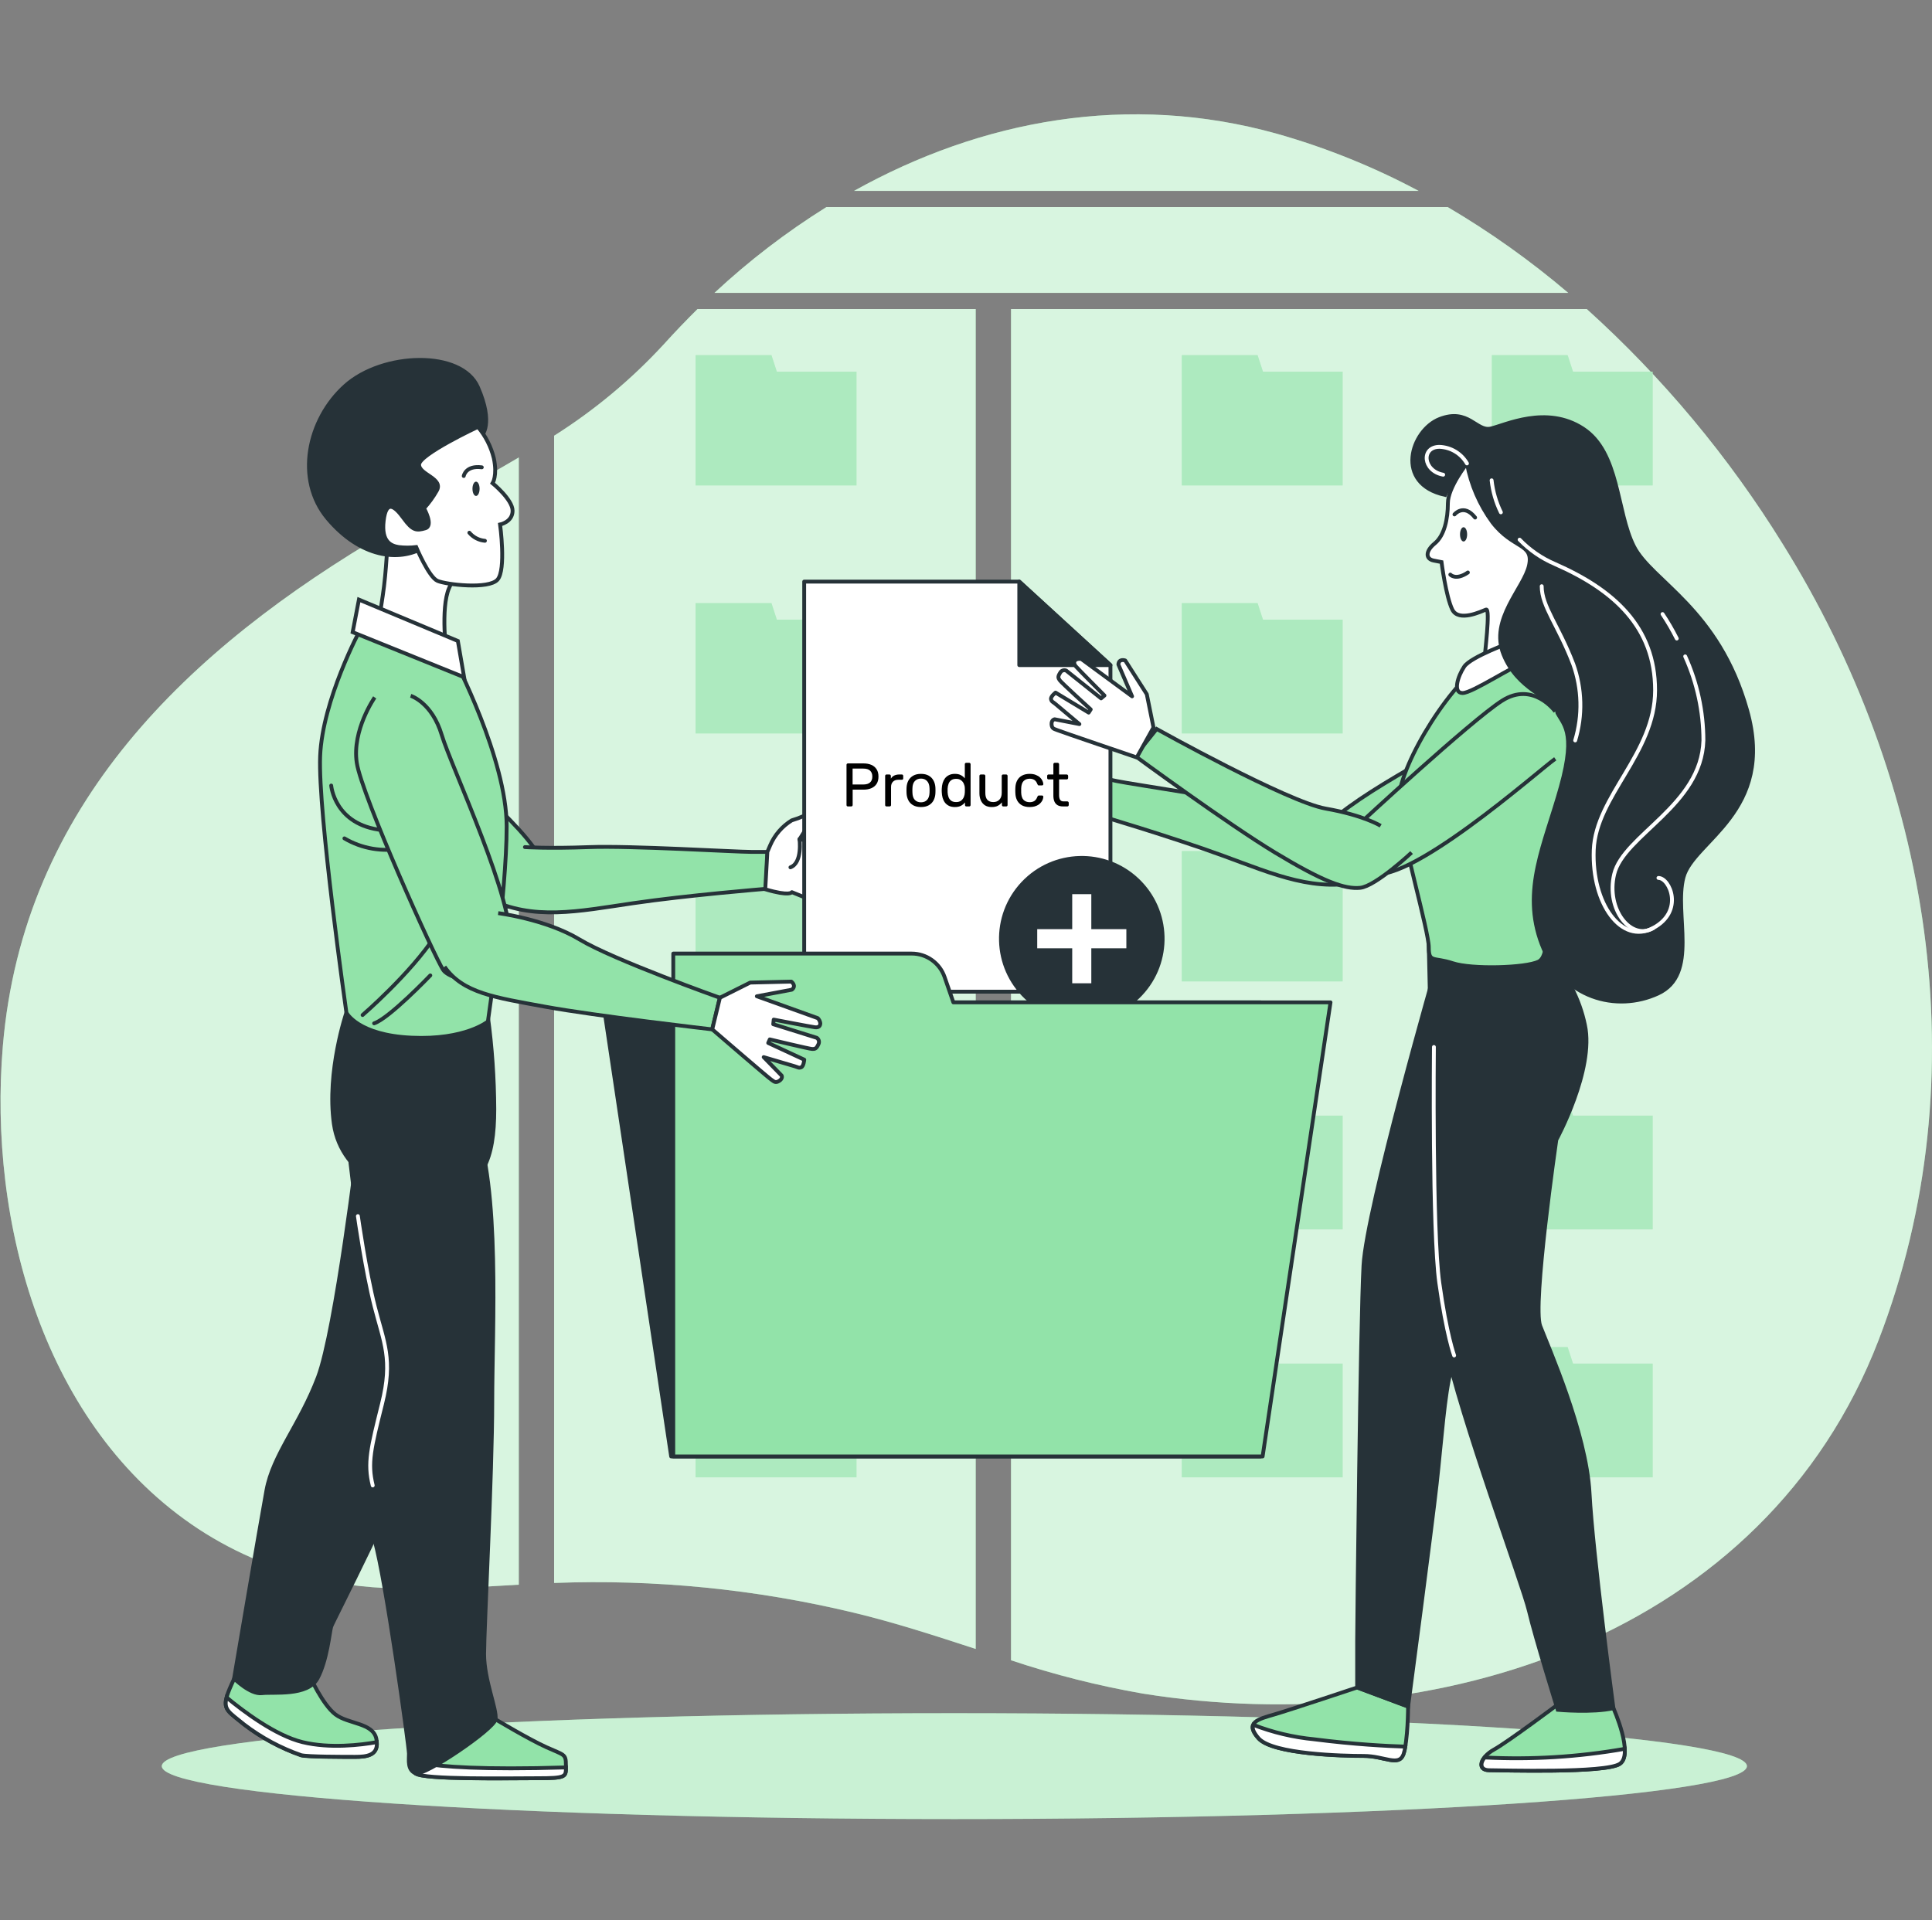 <svg width="503" height="500" viewBox="0 0 503 500" fill="none" xmlns="http://www.w3.org/2000/svg">
<rect x="0" y="0" width="503" height="500" fill="#808080" stroke="none"/>
<path d="M135.068 119.125C123.837 125.779 112.284 131.759 100.969 138.441C48.873 168.932 6.001 209.811 0.737 272.435C-3.11 318.284 11.335 371.629 51.667 398.161C61.624 404.683 72.736 409.243 84.404 411.595C100.857 414.95 118.278 413.631 135.068 412.662V119.125Z" fill="#92E3A9"/>
<path d="M376.903 53.917H215.169C204.755 60.413 194.991 67.897 186.012 76.266H408.292C398.494 67.923 387.992 60.446 376.903 53.917V53.917Z" fill="#92E3A9"/>
<path d="M369.336 49.706C357.62 43.446 345.266 38.462 332.486 34.839C293.811 24.016 255.501 31.218 222.343 49.706H369.336Z" fill="#92E3A9"/>
<path d="M464.15 141.684C450.117 118.973 432.937 98.366 413.121 80.478H263.222V432.344C274.415 436.09 285.875 438.99 297.503 441.019C373.927 453.261 459.433 426.041 489.082 349.013C515.656 279.988 502.446 203.143 464.15 141.684Z" fill="#92E3A9"/>
<path d="M254.027 80.478H181.604C178.618 83.426 175.708 86.467 172.872 89.602C164.427 98.781 154.807 106.805 144.262 113.467V412.213C170.464 411.215 196.678 413.813 222.174 419.934C232.97 422.517 243.498 425.97 254.027 429.396V80.478Z" fill="#92E3A9"/>
<g opacity="0.8">
<path opacity="0.8" d="M135.068 119.125C123.837 125.779 112.284 131.759 100.969 138.441C48.873 168.932 6.001 209.811 0.737 272.435C-3.11 318.284 11.335 371.629 51.667 398.161C61.624 404.683 72.736 409.243 84.404 411.595C100.857 414.95 118.278 413.631 135.068 412.662V119.125Z" fill="white"/>
<path opacity="0.8" d="M376.903 53.917H215.169C204.755 60.413 194.991 67.897 186.012 76.266H408.292C398.494 67.923 387.992 60.446 376.903 53.917V53.917Z" fill="white"/>
<path opacity="0.8" d="M369.336 49.706C357.62 43.446 345.266 38.462 332.486 34.839C293.811 24.016 255.501 31.218 222.343 49.706H369.336Z" fill="white"/>
<path opacity="0.8" d="M464.15 141.684C450.117 118.973 432.937 98.366 413.121 80.478H263.222V432.344C274.415 436.09 285.875 438.99 297.503 441.019C373.927 453.261 459.433 426.041 489.082 349.013C515.656 279.988 502.446 203.143 464.15 141.684Z" fill="white"/>
<path opacity="0.8" d="M254.027 80.478H181.604C178.618 83.426 175.708 86.467 172.872 89.602C164.427 98.781 154.807 106.805 144.262 113.467V412.213C170.464 411.215 196.678 413.813 222.174 419.934C232.97 422.517 243.498 425.97 254.027 429.396V80.478Z" fill="white"/>
</g>
<path d="M248.468 473.7C362.43 473.7 454.815 467.528 454.815 459.915C454.815 452.301 362.43 446.129 248.468 446.129C134.506 446.129 42.121 452.301 42.121 459.915C42.121 467.528 134.506 473.7 248.468 473.7Z" fill="#92E3A9"/>
<path opacity="0.5" d="M248.468 473.7C362.43 473.7 454.815 467.528 454.815 459.915C454.815 452.301 362.43 446.129 248.468 446.129C134.506 446.129 42.121 452.301 42.121 459.915C42.121 467.528 134.506 473.7 248.468 473.7Z" fill="white"/>
<path d="M200.851 92.48H181.099V96.79V122.101V126.41H222.989V96.79H202.254L200.851 92.48Z" fill="#92E3A9"/>
<path d="M200.851 157.056H181.099V161.365V186.676V190.986H222.989V161.365H202.254L200.851 157.056Z" fill="#92E3A9"/>
<path d="M200.851 221.631H181.099V225.941V251.252V255.561H222.989V225.941H202.254L200.851 221.631Z" fill="#92E3A9"/>
<path d="M200.851 286.207H181.099V290.516V315.827V320.137H222.989V290.516H202.254L200.851 286.207Z" fill="#92E3A9"/>
<path d="M200.851 350.782H181.099V355.092V380.403V384.712H222.989V355.092H202.254L200.851 350.782Z" fill="#92E3A9"/>
<path d="M327.418 92.48H307.681V96.79V122.101V126.41H349.556V96.79H328.822L327.418 92.48Z" fill="#92E3A9"/>
<path d="M409.542 96.79L408.138 92.48H388.4V96.79V122.101V126.41H430.276V96.79H409.542Z" fill="#92E3A9"/>
<path d="M327.418 157.056H307.681V161.365V186.676V190.986H349.556V161.365H328.822L327.418 157.056Z" fill="#92E3A9"/>
<path d="M408.138 221.631H388.4V225.941V251.252V255.561H430.276V225.941H409.542L408.138 221.631Z" fill="#92E3A9"/>
<path d="M408.138 157.056H388.4V161.365V186.676V190.986H430.276V161.365H409.542L408.138 157.056Z" fill="#92E3A9"/>
<path d="M327.418 221.631H307.681V225.941V251.252V255.561H349.556V225.941H328.822L327.418 221.631Z" fill="#92E3A9"/>
<path d="M327.418 286.207H307.681V290.516V315.827V320.137H349.556V290.516H328.822L327.418 286.207Z" fill="#92E3A9"/>
<path d="M408.138 286.207H388.4V290.516V315.827V320.137H430.276V290.516H409.542L408.138 286.207Z" fill="#92E3A9"/>
<path d="M327.418 350.782H307.681V355.092V380.403V384.712H349.556V355.092H328.822L327.418 350.782Z" fill="#92E3A9"/>
<path d="M408.138 350.782H388.4V355.092V380.403V384.712H430.276V355.092H409.542L408.138 350.782Z" fill="#92E3A9"/>
<g opacity="0.5">
<path opacity="0.5" d="M200.851 92.48H181.099V96.79V122.101V126.41H222.989V96.79H202.254L200.851 92.48Z" fill="white"/>
<path opacity="0.5" d="M200.851 157.056H181.099V161.365V186.676V190.986H222.989V161.365H202.254L200.851 157.056Z" fill="white"/>
<path opacity="0.5" d="M200.851 221.631H181.099V225.941V251.252V255.561H222.989V225.941H202.254L200.851 221.631Z" fill="white"/>
<path opacity="0.5" d="M200.851 286.207H181.099V290.516V315.827V320.137H222.989V290.516H202.254L200.851 286.207Z" fill="white"/>
<path opacity="0.5" d="M200.851 350.782H181.099V355.092V380.403V384.712H222.989V355.092H202.254L200.851 350.782Z" fill="white"/>
<path opacity="0.5" d="M327.419 92.48H307.681V96.79V122.101V126.41H349.557V96.79H328.822L327.419 92.48Z" fill="white"/>
<path opacity="0.5" d="M409.542 96.79L408.138 92.48H388.4V96.79V122.101V126.41H430.276V96.79H409.542Z" fill="white"/>
<path opacity="0.5" d="M327.419 157.056H307.681V161.365V186.676V190.986H349.557V161.365H328.822L327.419 157.056Z" fill="white"/>
<path opacity="0.5" d="M408.138 221.631H388.4V225.941V251.252V255.561H430.276V225.941H409.542L408.138 221.631Z" fill="white"/>
<path opacity="0.5" d="M408.138 157.056H388.4V161.365V186.676V190.986H430.276V161.365H409.542L408.138 157.056Z" fill="white"/>
<path opacity="0.5" d="M327.419 221.631H307.681V225.941V251.252V255.561H349.557V225.941H328.822L327.419 221.631Z" fill="white"/>
<path opacity="0.5" d="M327.419 286.207H307.681V290.516V315.827V320.137H349.557V290.516H328.822L327.419 286.207Z" fill="white"/>
<path opacity="0.5" d="M408.138 286.207H388.4V290.516V315.827V320.137H430.276V290.516H409.542L408.138 286.207Z" fill="white"/>
<path opacity="0.5" d="M327.419 350.782H307.681V355.092V380.403V384.712H349.557V355.092H328.822L327.419 350.782Z" fill="white"/>
<path opacity="0.5" d="M408.138 350.782H388.4V355.092V380.403V384.712H430.276V355.092H409.542L408.138 350.782Z" fill="white"/>
</g>
<path d="M89.991 189.006C89.991 189.006 88.728 197.668 92.911 203.592C97.094 209.516 127.613 234.336 130.337 235.768C133.06 237.199 144.768 234.139 141.23 224.677C137.693 215.216 111.989 195.197 106.837 189.779C101.685 184.36 96.884 185.146 96.884 185.146" fill="#92E3A9"/>
<path d="M89.991 189.006C89.991 189.006 88.728 197.668 92.911 203.592C97.094 209.516 127.613 234.336 130.337 235.768C133.06 237.199 144.768 234.139 141.23 224.677C137.693 215.216 111.989 195.197 106.837 189.779C101.685 184.36 96.884 185.146 96.884 185.146" stroke="#263238" stroke-miterlimit="10"/>
<path d="M136.668 220.592C136.668 220.592 142.522 220.999 153.387 220.592C164.253 220.185 191.431 221.842 195.614 221.842H199.826L199.419 231.458C199.419 231.458 178.923 233.128 164.716 235.22C150.51 237.312 138.802 239.824 127.094 233.971" fill="#92E3A9"/>
<path d="M136.668 220.592C136.668 220.592 142.522 220.999 153.387 220.592C164.253 220.185 191.431 221.842 195.614 221.842H199.826L199.419 231.458C199.419 231.458 178.923 233.128 164.716 235.22C150.51 237.312 138.802 239.824 127.094 233.971" stroke="#263238" stroke-linecap="round" stroke-linejoin="round"/>
<path d="M199.783 221.842L200.513 220.143C201.669 217.445 203.63 215.17 206.129 213.63V213.63C208.33 212.985 210.432 212.041 212.376 210.822L212.727 210.611C212.727 210.611 215.338 211.369 213.807 213.419C213.423 214.015 212.888 214.5 212.258 214.825C211.627 215.15 210.922 215.304 210.214 215.272L208.122 218.613L222.511 219.778C222.511 219.778 224.589 220.606 222.918 221.856C221.248 223.105 213.092 222.796 213.092 222.796L223.466 224.621C223.466 224.621 224.645 225.801 224.14 226.797C223.634 227.794 212.755 226.46 212.755 226.46L221.964 228.973C222.339 229.258 222.608 229.66 222.727 230.116C222.847 230.571 222.81 231.054 222.623 231.486C222.301 232.328 220.293 231.991 219.451 231.655C218.609 231.318 212.586 230.321 212.586 230.321L219.282 233.999C219.216 234.397 219.054 234.772 218.809 235.093C218.564 235.413 218.245 235.669 217.879 235.838C216.891 236.113 215.848 236.113 214.86 235.838L206.157 232.328C206.157 232.328 205.693 233.494 199.236 231.57L199.783 221.842Z" fill="white" stroke="#263238" stroke-linecap="round" stroke-linejoin="round"/>
<path d="M208.15 218.501C208.15 218.501 208.979 224.678 205.792 225.857Z" fill="white"/>
<path d="M208.15 218.501C208.15 218.501 208.979 224.678 205.792 225.857" stroke="#263238" stroke-linecap="round" stroke-linejoin="round"/>
<path d="M400.978 192.797C400.978 192.797 400.445 201.529 395.138 206.484C389.832 211.44 354.905 229.493 351.943 230.349C348.981 231.205 338.143 225.815 343.52 217.279C348.897 208.744 378.166 194.397 384.315 190.116C390.464 185.834 394.998 187.603 394.998 187.603" fill="#92E3A9"/>
<path d="M400.978 192.797C400.978 192.797 400.445 201.529 395.138 206.484C389.832 211.44 354.905 229.493 351.943 230.349C348.981 231.205 338.143 225.815 343.52 217.279C348.897 208.744 378.166 194.397 384.315 190.116C390.464 185.834 394.998 187.603 394.998 187.603" stroke="#263238" stroke-miterlimit="10"/>
<path d="M348.784 214.205C348.784 214.205 342.972 213.419 332.416 210.794C321.859 208.169 294.92 204.266 290.821 203.41L286.735 202.553L285.177 212.057C285.177 212.057 304.831 217.869 318.377 222.825C331.924 227.78 342.818 232.651 355.466 229.268" fill="#92E3A9"/>
<path d="M348.784 214.205C348.784 214.205 342.972 213.419 332.416 210.794C321.859 208.169 294.92 204.266 290.821 203.41L286.735 202.553L285.177 212.057C285.177 212.057 304.831 217.869 318.377 222.825C331.924 227.78 342.818 232.651 355.466 229.268" stroke="#263238" stroke-linecap="round" stroke-linejoin="round"/>
<path d="M286.736 202.539L286.371 200.729C285.778 197.846 284.306 195.217 282.159 193.204V193.204C280.135 192.105 278.27 190.735 276.614 189.133L276.333 188.852C276.333 188.852 273.61 189.063 274.719 191.323C274.97 191.985 275.392 192.569 275.942 193.015C276.492 193.461 277.15 193.754 277.849 193.864L279.253 197.57L264.934 195.773C264.934 195.773 262.716 196.166 264.106 197.724C265.496 199.283 273.498 200.63 273.498 200.63L262.969 200.321C262.969 200.321 261.565 201.22 261.86 202.315C262.155 203.41 273.091 204.308 273.091 204.308L263.573 204.884C263.147 205.084 262.8 205.421 262.586 205.84C262.373 206.259 262.305 206.738 262.393 207.2C262.562 208.099 264.597 208.169 265.482 208.014C266.366 207.86 272.501 208.113 272.501 208.113L265.187 210.345C265.168 210.741 265.243 211.136 265.406 211.497C265.57 211.858 265.817 212.176 266.128 212.422C267.036 212.893 268.055 213.106 269.076 213.04L278.313 211.369C278.313 211.369 278.537 212.605 285.248 212.043L286.736 202.539Z" fill="white" stroke="#263238" stroke-linecap="round" stroke-linejoin="round"/>
<path d="M279.225 197.57C279.225 197.57 277.162 203.452 280.026 205.249Z" fill="white"/>
<path d="M279.225 197.57C279.225 197.57 277.162 203.452 280.026 205.249" stroke="#263238" stroke-linecap="round" stroke-linejoin="round"/>
<path d="M289.108 258.243H209.371V151.454H265.37L289.108 173.199V258.243Z" fill="white" stroke="#263238" stroke-linecap="round" stroke-linejoin="round"/>
<path d="M265.37 151.454V173.199H289.108L265.37 151.454Z" fill="#263238" stroke="#263238" stroke-linecap="round" stroke-linejoin="round"/>
<path d="M297.308 259.252C305.482 250.603 305.096 236.964 296.446 228.79C287.796 220.616 274.158 221.002 265.984 229.652C257.81 238.302 258.196 251.94 266.846 260.114C275.495 268.288 289.134 267.902 297.308 259.252Z" fill="#263238"/>
<path d="M293.249 241.958H284.125V232.848H279.155V241.958H270.044V246.942H279.155V256.053H284.125V246.942H293.249V241.958Z" fill="white"/>
<path d="M328.163 379.266H174.74L157.052 261.022H328.163V379.266Z" fill="#263238" stroke="#263238" stroke-linecap="round" stroke-linejoin="round"/>
<path d="M248.215 261.022L245.913 254.396C245.295 252.621 244.14 251.082 242.608 249.993C241.076 248.904 239.243 248.318 237.364 248.318H175.287V379.265H328.724L346.398 261.022H248.215Z" fill="#92E3A9" stroke="#263238" stroke-linecap="round" stroke-linejoin="round"/>
<path d="M80.543 436.26C80.543 436.26 83.955 443.911 87.352 446.466C90.749 449.021 97.179 448.6 97.993 452.854C98.807 457.107 95.438 457.528 92.462 457.528C89.486 457.528 80.122 457.528 78.424 457.107C73.059 455.225 68.03 452.495 63.529 449.021C58.433 444.81 57.156 445.189 60.988 437.103C64.821 429.017 80.543 436.26 80.543 436.26Z" fill="#92E3A9" stroke="#263238" stroke-miterlimit="10"/>
<path d="M98.105 453.668C93.978 454.398 85.892 455.394 78.775 453.668C71.657 451.941 63.248 445.54 58.995 442.03C58.11 445.343 59.781 445.947 63.529 449.049C68.035 452.498 73.063 455.204 78.424 457.065C80.122 457.486 89.486 457.486 92.462 457.486C95.438 457.486 98.372 457.149 98.105 453.668Z" fill="white" stroke="#263238" stroke-miterlimit="10"/>
<path d="M93.304 297.311C93.304 297.311 87.464 346.304 82.789 358.644C78.115 370.983 71.068 378.788 69.369 388.124C67.67 397.459 60.946 437.089 60.946 437.089C60.946 437.089 65.157 441.3 68.176 440.921C71.194 440.542 80.08 441.778 82.635 437.089C85.19 432.4 85.822 424.82 86.243 423.542C86.664 422.265 104.492 387.773 108.802 374.156C113.112 360.539 126.757 304.302 126.336 297.493" fill="#263238"/>
<path d="M93.304 297.311C93.304 297.311 87.464 346.304 82.789 358.644C78.115 370.983 71.068 378.788 69.369 388.124C67.67 397.459 60.946 437.089 60.946 437.089C60.946 437.089 65.157 441.3 68.176 440.921C71.194 440.542 80.08 441.778 82.635 437.089C85.19 432.4 85.822 424.82 86.243 423.542C86.664 422.265 104.492 387.773 108.802 374.156C113.112 360.539 126.757 304.302 126.336 297.493" stroke="#263238" stroke-miterlimit="10"/>
<path d="M90.188 263.703C90.188 263.703 84.98 279.019 86.931 292.706C88.882 306.393 104.212 313.244 115.007 311.279C125.803 309.313 128.694 301.831 128.694 288.818C128.659 280.765 128.101 272.723 127.024 264.742C114.984 268.591 101.992 268.224 90.188 263.703Z" fill="#263238" stroke="#263238" stroke-miterlimit="10"/>
<path d="M93.781 163.977C93.781 163.977 83.955 182.226 83.351 196.882C82.747 211.538 90.188 263.704 90.188 263.704C90.188 263.704 93.122 269.572 107.146 270.217C121.17 270.863 127.024 266.006 127.024 266.006C127.024 266.006 131.909 232.763 131.909 215.16C131.909 197.556 118.222 171.487 118.222 171.487L93.781 163.977Z" fill="#92E3A9" stroke="#263238" stroke-miterlimit="10"/>
<path d="M86.229 204.561C86.229 204.561 87.085 214.879 99.565 216.17" stroke="#263238" stroke-linecap="round" stroke-linejoin="round"/>
<path d="M89.668 218.318C94.217 221.001 99.592 221.92 104.773 220.901" stroke="#263238" stroke-linecap="round" stroke-linejoin="round"/>
<path d="M94.399 264.321C94.399 264.321 106.865 253.582 113.322 243.685" stroke="#263238" stroke-linecap="round" stroke-linejoin="round"/>
<path d="M112.031 254.003C112.031 254.003 101.278 265.234 97.403 266.483" stroke="#263238" stroke-linecap="round" stroke-linejoin="round"/>
<path d="M100.941 139.803C100.941 139.803 100.618 148.928 99.649 155.119C98.681 161.309 98.344 163.92 98.344 163.92L116.27 170.757C116.27 170.757 114.628 158.375 116.916 153.153C118.206 150.365 119.085 147.405 119.527 144.365C119.527 144.365 113.659 130.018 107.469 129.036C101.278 128.053 100.941 139.803 100.941 139.803Z" fill="white" stroke="#263238" stroke-miterlimit="10"/>
<path d="M125.395 113.453C125.395 113.453 128.652 110.519 124.413 100.819C120.173 91.118 99.649 91.694 89.865 100.482C80.08 109.27 76.823 124.936 85.302 135.03C93.781 145.123 103.875 146.443 110.403 142.526C116.93 138.61 117.562 131.127 117.562 128.193C117.562 125.259 115.288 118.086 118.545 116.134C120.668 114.875 122.982 113.97 125.395 113.453V113.453Z" fill="#263238" stroke="#263238" stroke-miterlimit="10"/>
<path d="M91.816 164.622L120.833 176.358L119.204 166.911L93.444 156.143L91.816 164.622Z" fill="white" stroke="#263238" stroke-miterlimit="10"/>
<path d="M129.045 447.744C129.045 447.744 137.553 452.854 142.227 454.973C146.902 457.093 147.337 456.672 147.337 459.648C147.337 462.624 147.758 463.059 140.093 463.059C132.429 463.059 110.319 463.48 108.199 461.782C106.079 460.083 126.069 446.466 129.045 447.744Z" fill="#92E3A9" stroke="#263238" stroke-miterlimit="10"/>
<path d="M140.093 463.06C147.267 463.06 147.351 462.681 147.337 460.252C125.536 460.912 114.909 460.084 109.743 459.129C108.339 460.434 107.707 461.445 108.199 461.838C110.388 463.481 132.442 463.06 140.093 463.06Z" fill="white" stroke="#263238" stroke-miterlimit="10"/>
<path d="M124.427 111.165C124.427 111.165 109.111 118.339 109.111 120.992C109.111 123.645 115.625 124.571 113.673 127.842C112.746 129.464 111.644 130.98 110.389 132.363C110.389 132.363 112.986 136.925 110.711 137.571C108.437 138.217 107.455 138.217 105.096 134.96C102.738 131.703 100.534 130.074 99.888 135.619C99.242 141.165 101.839 142.133 103.791 142.456C105.306 142.636 106.838 142.636 108.353 142.456C108.353 142.456 111.624 150.275 113.898 151.258C116.172 152.241 127.262 153.546 129.537 150.935C131.811 148.324 130.196 136.588 130.196 136.588C130.196 136.588 133.453 135.942 133.453 133.008C133.453 130.074 128.245 125.835 128.245 125.835C128.245 125.835 129.537 123.884 128.568 119.321C127.834 116.32 126.416 113.529 124.427 111.165V111.165Z" fill="white" stroke="#263238" stroke-miterlimit="10"/>
<path d="M124.862 127.281C124.862 128.306 124.455 129.148 123.936 129.148C123.416 129.148 123.009 128.306 123.009 127.281C123.009 126.256 123.416 125.428 123.936 125.428C124.455 125.428 124.862 126.256 124.862 127.281Z" fill="#263238"/>
<path d="M120.735 123.953C120.735 123.953 121.212 121.146 125.437 121.693" stroke="#263238" stroke-linecap="round" stroke-linejoin="round"/>
<path d="M126.252 140.827C124.674 140.69 123.215 139.933 122.195 138.722" stroke="#263238" stroke-linecap="round" stroke-linejoin="round"/>
<path d="M90.735 298.153C90.735 298.153 93.711 327.507 97.53 340.268C101.348 353.028 101.362 358.517 100.085 369.621C98.807 380.725 94.554 390.889 97.53 401.095C100.506 411.301 106.472 454.973 106.472 456.672C106.472 458.371 106.037 460.883 108.171 461.782C110.305 462.68 128.582 450.299 129.017 447.744C129.453 445.189 126.041 437.538 126.041 430.729C126.041 423.921 128.161 384.081 128.161 364.947C128.161 345.813 130.295 309.215 123.486 292.201" fill="#263238"/>
<path d="M90.735 298.153C90.735 298.153 93.711 327.507 97.53 340.268C101.348 353.028 101.362 358.517 100.085 369.621C98.807 380.725 94.554 390.889 97.53 401.095C100.506 411.301 106.472 454.973 106.472 456.672C106.472 458.371 106.037 460.883 108.171 461.782C110.305 462.68 128.582 450.299 129.017 447.744C129.453 445.189 126.041 437.538 126.041 430.729C126.041 423.921 128.161 384.081 128.161 364.947C128.161 345.813 130.295 309.215 123.486 292.201" stroke="#263238" stroke-miterlimit="10"/>
<path d="M93.178 316.683C93.178 316.683 95.185 330.96 97.558 340.267C99.93 349.575 102.359 353.941 99.467 365.536C96.575 377.132 95.593 380.978 97.038 386.818" stroke="white" stroke-linecap="round" stroke-linejoin="round"/>
<path d="M353.333 439.433C353.333 439.433 335.925 445.245 331.784 446.452C327.643 447.66 323.909 448.53 327.643 452.671C331.377 456.813 349.613 457.234 354.989 457.234C360.366 457.234 364.114 460.126 365.349 456.813C366.585 453.5 366.599 444.375 366.599 444.375L353.333 439.433Z" fill="#92E3A9" stroke="#263238" stroke-miterlimit="10"/>
<path d="M365.883 454.833C361.25 454.693 352.504 454.257 342.158 452.924C336.723 452.402 331.386 451.136 326.295 449.162C325.916 449.99 326.295 451.099 327.699 452.699C331.433 456.841 349.669 457.262 355.045 457.262C360.422 457.262 364.17 460.153 365.406 456.84C365.626 456.187 365.786 455.515 365.883 454.833Z" fill="white" stroke="#263238" stroke-miterlimit="10"/>
<path d="M405.962 443.574C405.962 443.574 392.696 453.528 388.976 455.591C385.256 457.655 384.413 460.982 387.726 460.982C391.039 460.982 417.978 461.81 421.713 459.325C425.447 456.84 420.056 444.824 420.056 444.824C420.056 444.824 410.103 443.574 405.962 443.574Z" fill="#92E3A9" stroke="#263238" stroke-miterlimit="10"/>
<path d="M421.713 459.325C422.766 458.623 423.117 457.149 423.004 455.408C410.961 457.528 398.717 458.281 386.505 457.655C385.186 459.353 385.452 460.982 387.783 460.982C391.04 460.982 417.979 461.81 421.713 459.325Z" fill="white" stroke="#263238" stroke-miterlimit="10"/>
<path d="M374.053 251.224C374.053 251.224 355.803 314.62 354.989 329.542C354.175 344.465 353.333 423.696 353.333 427.416V439.433L366.599 444.403C366.599 444.403 372.817 397.501 374.053 386.313C375.288 375.124 376.13 362.686 377.787 356.833C379.443 350.979 382.756 327.352 384.006 322.439C385.255 317.526 388.147 296.749 387.319 273.123C386.491 249.497 376.959 245.412 374.053 251.224Z" fill="#263238" stroke="#263238" stroke-miterlimit="10"/>
<path d="M371.99 246.661C371.99 246.661 372.397 265.304 372.818 283.539C373.239 301.775 371.989 329.542 376.131 349.434C380.272 369.326 396.43 412.508 398.086 419.541C399.743 426.574 405.555 445.245 405.555 445.245C405.555 445.245 414.665 446.073 420.056 444.824C420.056 444.824 414.665 404.548 413.837 388.797C413.009 373.047 403.056 350.67 400.992 345.279C398.929 339.888 405.19 296.805 405.19 296.805C405.19 296.805 415.129 278.556 412.644 266.96C411.229 260.108 407.928 253.787 403.112 248.711C403.112 248.711 378.194 252.108 371.99 246.661Z" fill="#263238" stroke="#263238" stroke-miterlimit="10"/>
<path d="M373.323 272.646C373.323 272.646 372.846 320.544 374.727 334.091C376.608 347.638 378.587 352.972 378.587 352.972" stroke="white" stroke-linecap="round" stroke-linejoin="round"/>
<path d="M402.228 167.879C402.228 167.879 397.258 164.159 386.491 172.091C375.724 180.022 363.286 201.501 364.114 209.797C364.942 218.094 371.989 242.534 371.989 246.675C371.989 250.817 373.225 249.16 378.194 250.817C383.164 252.473 397.258 252.066 400.571 250.41C403.884 248.753 402.228 237.972 403.056 228.861C403.884 219.75 409.275 201.922 408.868 189.077C408.46 176.232 403.884 169.578 402.228 167.879Z" fill="#92E3A9" stroke="#263238" stroke-miterlimit="10"/>
<path d="M381.928 120.683C381.928 120.683 376.959 126.902 376.959 131.043C376.959 135.184 376.032 139.466 373.548 141.502C371.063 143.537 371.147 145.545 373.225 145.966L375.302 146.373C375.302 146.373 376.468 155.413 378.11 158.74C379.752 162.067 385.648 159.218 386.884 158.74C388.119 158.263 386.477 170.757 386.477 172.006C386.477 173.256 398.9 171.585 400.515 171.585C402.129 171.585 401.343 156.663 403 152.114C404.656 147.566 410.019 141.754 403.421 131.801C396.823 121.848 385.662 113.636 381.928 120.683Z" fill="white" stroke="#263238" stroke-miterlimit="10"/>
<path d="M380.118 139.157C380.118 140.182 380.525 141.01 381.044 141.01C381.564 141.01 381.971 140.182 381.971 139.157C381.971 138.132 381.564 137.29 381.044 137.29C380.525 137.29 380.118 138.132 380.118 139.157Z" fill="#263238"/>
<path d="M377.591 149.63C377.591 149.63 378.994 151.244 382.167 149.082" stroke="#263238" stroke-linecap="round" stroke-linejoin="round"/>
<path d="M378.672 133.963C378.672 133.963 381.086 131.001 384.048 134.777" stroke="#263238" stroke-linecap="round" stroke-linejoin="round"/>
<path d="M393.692 167.149C393.692 167.149 382.939 171.01 381.212 173.593C379.486 176.176 378.208 180.471 380.791 180.471C383.374 180.471 394.535 172.961 397.553 172.301C400.571 171.641 397.553 163.275 393.692 167.149Z" fill="white" stroke="#263238" stroke-miterlimit="10"/>
<path d="M381.928 120.683C382.955 126.226 385.22 131.467 388.554 136.012C393.945 143.031 399.336 141.403 398.086 147.243C396.837 153.083 387.726 161.281 391.46 170.462C395.194 179.643 403.477 181.229 405.133 184.963C406.79 188.698 410.524 189.933 406.383 204.855C402.241 219.778 396.023 231.781 401.399 245.875C406.776 259.969 420.884 263.689 431.651 258.72C442.419 253.75 435.793 238 438.291 228.468C440.79 218.936 462.325 211.482 454.856 184.949C447.388 158.417 429.995 151.384 425.376 142.259C420.758 133.135 421.656 117.819 412.124 111.6C402.592 105.381 391.811 110.772 388.091 111.6C384.371 112.428 382.279 106.209 374.825 109.115C367.371 112.021 362.921 125.961 376.229 128.881C377.625 125.831 379.555 123.054 381.928 120.683V120.683Z" fill="#263238" stroke="#263238" stroke-miterlimit="10"/>
<path d="M395.63 140.533C398.229 143.228 401.341 145.376 404.783 146.85C420.225 153.616 430.908 163.303 430.908 179.741C430.908 196.18 415.466 207.326 414.932 221.364C414.399 235.403 422.19 246.029 430.374 241.678C438.559 237.326 434.74 228.622 431.778 228.622" stroke="white" stroke-linecap="round" stroke-linejoin="round"/>
<path d="M388.344 125.077C388.662 127.975 389.479 130.796 390.759 133.415" stroke="white" stroke-linecap="round" stroke-linejoin="round"/>
<path d="M438.741 170.926C441.859 177.801 443.477 185.262 443.486 192.811C442.994 209.741 422.681 217.49 420.253 227.654C418.077 236.793 424.618 245.061 430.416 241.692" stroke="white" stroke-linecap="round" stroke-linejoin="round"/>
<path d="M432.845 159.906C434.211 161.951 435.448 164.08 436.551 166.279" stroke="white" stroke-linecap="round" stroke-linejoin="round"/>
<path d="M410.103 192.811C412.066 186.317 411.894 179.364 409.612 172.975C405.737 162.811 401.385 157.968 401.385 152.648" stroke="white" stroke-linecap="round" stroke-linejoin="round"/>
<path d="M381.929 120.683C381.201 119.417 380.163 118.356 378.913 117.599C377.664 116.843 376.243 116.417 374.783 116.359C369.94 116.359 370.417 122.648 375.738 123.617" stroke="white" stroke-linecap="round" stroke-linejoin="round"/>
<path d="M97.558 181.608C97.558 181.608 91.605 190.115 92.883 198.622C94.16 207.13 113.308 249.665 115.428 252.641C117.548 255.617 131.586 258.607 132.863 246.689C134.141 234.771 117.562 199.9 115.007 191.393C112.452 182.886 106.921 181.187 106.921 181.187" fill="#92E3A9"/>
<path d="M97.558 181.608C97.558 181.608 91.605 190.115 92.883 198.622C94.16 207.13 113.308 249.665 115.428 252.641C117.548 255.617 131.586 258.607 132.863 246.689C134.141 234.771 117.562 199.9 115.007 191.393C112.452 182.886 106.921 181.187 106.921 181.187" stroke="#263238" stroke-miterlimit="10"/>
<path d="M129.705 237.789C129.705 237.789 142.171 239.375 150.902 244.654C159.634 249.932 187.402 259.815 187.402 259.815L185.408 268.055C185.408 268.055 154.847 264.532 141.89 262.145C128.933 259.759 120.524 258.622 115.737 251.743" fill="#92E3A9"/>
<path d="M129.705 237.789C129.705 237.789 142.171 239.375 150.902 244.654C159.634 249.932 187.402 259.815 187.402 259.815L185.408 268.055C185.408 268.055 154.847 264.532 141.89 262.145C128.933 259.759 120.524 258.622 115.737 251.743" stroke="#263238" stroke-miterlimit="10"/>
<path d="M212.656 270.259L201.314 266.708L201.44 265.514C201.44 265.514 211.112 267.381 212.165 267.508C213.218 267.634 213.569 267.115 213.569 266.455C213.5 265.955 213.268 265.491 212.909 265.135L197.046 259.436L206.157 257.723C207.476 256.67 206.016 255.617 206.016 255.617L195.319 255.87L187.43 259.815L185.437 268.055C185.437 268.055 200.078 280.69 200.738 281.097C201.398 281.504 201.791 282.15 202.844 281.49C203.897 280.83 203.504 280.086 203.504 280.086L198.829 275.285L206.887 277.657C207.799 277.924 207.94 278.191 208.599 277.924C209.259 277.657 209.386 275.945 209.386 275.945L200.008 271.593L200.415 270.666C200.415 270.666 210.817 273.165 211.463 273.165C212.109 273.165 212.516 273.165 213.05 271.986C213.216 271.702 213.269 271.365 213.196 271.045C213.122 270.724 212.93 270.443 212.656 270.259V270.259Z" fill="white" stroke="#263238" stroke-linecap="round" stroke-linejoin="round"/>
<path d="M404.923 185.287C404.923 185.287 399.167 177.299 391.053 182.479C382.939 187.659 353.515 214.921 353.515 214.921C353.515 214.921 347.563 221.94 356.323 227.078C365.083 232.216 401.02 200.265 404.909 197.598" fill="#92E3A9"/>
<path d="M404.923 185.287C404.923 185.287 399.167 177.299 391.053 182.479C382.939 187.659 353.515 214.921 353.515 214.921C353.515 214.921 347.563 221.94 356.323 227.078C365.083 232.216 401.02 200.265 404.909 197.598" stroke="#263238" stroke-miterlimit="10"/>
<path d="M359.453 215.047C359.453 215.047 355.088 212.31 345.163 210.569C335.238 208.829 301.139 189.835 301.139 189.835L295.524 196.854C295.524 196.854 319.515 214.5 332.023 222.053C344.531 229.605 350.118 231.598 354.133 231.191C358.148 230.784 367.511 222.01 367.511 222.01" fill="#92E3A9"/>
<path d="M359.453 215.047C359.453 215.047 355.088 212.31 345.163 210.569C335.238 208.829 301.139 189.835 301.139 189.835L295.524 196.854C295.524 196.854 319.515 214.5 332.023 222.053C344.531 229.605 350.118 231.598 354.133 231.191C358.148 230.784 367.511 222.01 367.511 222.01" stroke="#263238" stroke-miterlimit="10"/>
<path d="M277.597 174.631L286.666 181.861L287.55 181.117C287.55 181.117 280.784 174.323 280.11 173.537C279.436 172.75 279.632 172.133 280.11 171.782C280.547 171.576 281.038 171.512 281.514 171.599L294.738 181.328L291.172 173.031C291.312 171.389 292.955 171.992 292.955 171.992L298.57 180.78L300.311 189.428L295.959 197.247C295.959 197.247 275.926 190.438 275.253 190.13C274.579 189.821 273.849 189.849 273.779 188.628C273.708 187.406 274.593 187.308 274.593 187.308L281.022 188.557L274.789 183.321C274.073 182.717 273.793 182.76 273.638 182.072C273.484 181.384 274.817 180.359 274.817 180.359L283.437 185.567L283.97 184.739C283.97 184.739 276.263 177.72 275.898 177.144C275.533 176.569 275.323 176.288 275.997 175.221C276.136 174.936 276.381 174.716 276.679 174.606C276.977 174.496 277.306 174.505 277.597 174.631V174.631Z" fill="white" stroke="#263238" stroke-linecap="round" stroke-linejoin="round"/>
<path d="M220.76 210C220.643 210 220.552 209.968 220.488 209.904C220.424 209.829 220.392 209.739 220.392 209.632V199.184C220.392 199.067 220.424 198.976 220.488 198.912C220.552 198.837 220.643 198.8 220.76 198.8H224.824C225.613 198.8 226.296 198.928 226.872 199.184C227.459 199.44 227.912 199.824 228.232 200.336C228.552 200.837 228.712 201.467 228.712 202.224C228.712 202.981 228.552 203.611 228.232 204.112C227.912 204.613 227.459 204.992 226.872 205.248C226.296 205.504 225.613 205.632 224.824 205.632H221.992V209.632C221.992 209.739 221.955 209.829 221.88 209.904C221.816 209.968 221.725 210 221.608 210H220.76ZM221.976 204.288H224.744C225.533 204.288 226.125 204.112 226.52 203.76C226.915 203.408 227.112 202.896 227.112 202.224C227.112 201.563 226.92 201.051 226.536 200.688C226.152 200.325 225.555 200.144 224.744 200.144H221.976V204.288ZM230.818 210C230.711 210 230.62 209.968 230.546 209.904C230.482 209.829 230.45 209.739 230.45 209.632V202.064C230.45 201.957 230.482 201.867 230.546 201.792C230.62 201.717 230.711 201.68 230.818 201.68H231.554C231.66 201.68 231.751 201.717 231.826 201.792C231.9 201.867 231.938 201.957 231.938 202.064V202.768C232.151 202.405 232.444 202.133 232.818 201.952C233.191 201.771 233.639 201.68 234.162 201.68H234.802C234.908 201.68 234.994 201.717 235.058 201.792C235.122 201.856 235.154 201.941 235.154 202.048V202.704C235.154 202.811 235.122 202.896 235.058 202.96C234.994 203.024 234.908 203.056 234.802 203.056H233.842C233.266 203.056 232.812 203.227 232.482 203.568C232.151 203.899 231.986 204.352 231.986 204.928V209.632C231.986 209.739 231.948 209.829 231.874 209.904C231.799 209.968 231.708 210 231.602 210H230.818ZM239.78 210.16C238.969 210.16 238.292 210.005 237.748 209.696C237.204 209.387 236.788 208.96 236.5 208.416C236.212 207.861 236.052 207.232 236.02 206.528C236.009 206.347 236.004 206.117 236.004 205.84C236.004 205.552 236.009 205.323 236.02 205.152C236.052 204.437 236.212 203.808 236.5 203.264C236.798 202.72 237.22 202.293 237.764 201.984C238.308 201.675 238.98 201.52 239.78 201.52C240.58 201.52 241.252 201.675 241.796 201.984C242.34 202.293 242.756 202.72 243.044 203.264C243.342 203.808 243.508 204.437 243.54 205.152C243.55 205.323 243.556 205.552 243.556 205.84C243.556 206.117 243.55 206.347 243.54 206.528C243.508 207.232 243.348 207.861 243.06 208.416C242.772 208.96 242.356 209.387 241.812 209.696C241.268 210.005 240.59 210.16 239.78 210.16ZM239.78 208.928C240.441 208.928 240.969 208.72 241.364 208.304C241.758 207.877 241.972 207.259 242.004 206.448C242.014 206.288 242.02 206.085 242.02 205.84C242.02 205.595 242.014 205.392 242.004 205.232C241.972 204.421 241.758 203.808 241.364 203.392C240.969 202.965 240.441 202.752 239.78 202.752C239.118 202.752 238.585 202.965 238.18 203.392C237.785 203.808 237.577 204.421 237.556 205.232C237.545 205.392 237.539 205.595 237.539 205.84C237.539 206.085 237.545 206.288 237.556 206.448C237.577 207.259 237.785 207.877 238.18 208.304C238.585 208.72 239.118 208.928 239.78 208.928ZM248.599 210.16C248.012 210.16 247.506 210.059 247.079 209.856C246.652 209.643 246.3 209.36 246.023 209.008C245.756 208.645 245.554 208.235 245.415 207.776C245.287 207.317 245.212 206.832 245.191 206.32C245.18 206.149 245.175 205.989 245.175 205.84C245.175 205.691 245.18 205.531 245.191 205.36C245.212 204.859 245.287 204.379 245.415 203.92C245.554 203.461 245.756 203.051 246.023 202.688C246.3 202.325 246.652 202.043 247.079 201.84C247.506 201.627 248.012 201.52 248.599 201.52C249.228 201.52 249.751 201.632 250.167 201.856C250.583 202.08 250.924 202.357 251.191 202.688V199.008C251.191 198.901 251.223 198.816 251.287 198.752C251.362 198.677 251.452 198.64 251.559 198.64H252.327C252.434 198.64 252.519 198.677 252.583 198.752C252.658 198.816 252.695 198.901 252.695 199.008V209.632C252.695 209.739 252.658 209.829 252.583 209.904C252.519 209.968 252.434 210 252.327 210H251.607C251.49 210 251.399 209.968 251.335 209.904C251.271 209.829 251.239 209.739 251.239 209.632V208.96C250.972 209.301 250.626 209.589 250.199 209.824C249.772 210.048 249.239 210.16 248.599 210.16ZM248.935 208.864C249.468 208.864 249.895 208.741 250.215 208.496C250.535 208.251 250.775 207.941 250.935 207.568C251.095 207.184 251.18 206.795 251.191 206.4C251.202 206.229 251.207 206.027 251.207 205.792C251.207 205.547 251.202 205.339 251.191 205.168C251.18 204.795 251.09 204.427 250.919 204.064C250.759 203.701 250.514 203.403 250.183 203.168C249.863 202.933 249.447 202.816 248.935 202.816C248.391 202.816 247.959 202.939 247.639 203.184C247.319 203.419 247.09 203.733 246.951 204.128C246.812 204.512 246.732 204.928 246.711 205.376C246.7 205.685 246.7 205.995 246.711 206.304C246.732 206.752 246.812 207.173 246.951 207.568C247.09 207.952 247.319 208.267 247.639 208.512C247.959 208.747 248.391 208.864 248.935 208.864ZM258.179 210.16C257.496 210.16 256.915 210.011 256.435 209.712C255.965 209.403 255.608 208.976 255.363 208.432C255.117 207.888 254.995 207.264 254.995 206.56V202.048C254.995 201.941 255.027 201.856 255.091 201.792C255.165 201.717 255.256 201.68 255.363 201.68H256.163C256.269 201.68 256.355 201.717 256.419 201.792C256.493 201.856 256.531 201.941 256.531 202.048V206.48C256.531 208.069 257.224 208.864 258.611 208.864C259.272 208.864 259.8 208.656 260.195 208.24C260.6 207.813 260.803 207.227 260.803 206.48V202.048C260.803 201.941 260.835 201.856 260.899 201.792C260.973 201.717 261.064 201.68 261.171 201.68H261.955C262.072 201.68 262.163 201.717 262.227 201.792C262.291 201.856 262.323 201.941 262.323 202.048V209.632C262.323 209.739 262.291 209.829 262.227 209.904C262.163 209.968 262.072 210 261.955 210H261.219C261.112 210 261.021 209.968 260.947 209.904C260.883 209.829 260.851 209.739 260.851 209.632V208.928C260.563 209.301 260.211 209.6 259.795 209.824C259.389 210.048 258.851 210.16 258.179 210.16ZM268.06 210.16C267.302 210.16 266.646 210.016 266.092 209.728C265.548 209.429 265.126 209.008 264.828 208.464C264.529 207.909 264.369 207.248 264.348 206.48C264.337 206.32 264.332 206.107 264.332 205.84C264.332 205.573 264.337 205.36 264.348 205.2C264.369 204.432 264.529 203.776 264.828 203.232C265.126 202.677 265.548 202.256 266.092 201.968C266.646 201.669 267.302 201.52 268.06 201.52C268.678 201.52 269.206 201.605 269.644 201.776C270.092 201.947 270.46 202.165 270.748 202.432C271.036 202.699 271.249 202.987 271.388 203.296C271.537 203.605 271.617 203.899 271.628 204.176C271.638 204.283 271.606 204.368 271.532 204.432C271.457 204.496 271.366 204.528 271.26 204.528H270.492C270.385 204.528 270.305 204.507 270.252 204.464C270.198 204.411 270.145 204.325 270.092 204.208C269.9 203.685 269.638 203.317 269.308 203.104C268.977 202.891 268.566 202.784 268.076 202.784C267.436 202.784 266.913 202.981 266.508 203.376C266.113 203.771 265.9 204.405 265.868 205.28C265.857 205.664 265.857 206.037 265.868 206.4C265.9 207.285 266.113 207.925 266.508 208.32C266.913 208.704 267.436 208.896 268.076 208.896C268.566 208.896 268.977 208.789 269.308 208.576C269.638 208.363 269.9 207.995 270.092 207.472C270.145 207.355 270.198 207.275 270.252 207.232C270.305 207.179 270.385 207.152 270.492 207.152H271.26C271.366 207.152 271.457 207.184 271.532 207.248C271.606 207.312 271.638 207.397 271.628 207.504C271.617 207.728 271.569 207.957 271.484 208.192C271.398 208.427 271.26 208.667 271.068 208.912C270.886 209.147 270.657 209.36 270.38 209.552C270.102 209.733 269.766 209.883 269.372 210C268.988 210.107 268.55 210.16 268.06 210.16ZM276.776 210C276.178 210 275.693 209.888 275.32 209.664C274.946 209.429 274.674 209.104 274.504 208.688C274.333 208.261 274.248 207.76 274.248 207.184V202.96H273C272.893 202.96 272.802 202.928 272.728 202.864C272.664 202.789 272.632 202.699 272.632 202.592V202.048C272.632 201.941 272.664 201.856 272.728 201.792C272.802 201.717 272.893 201.68 273 201.68H274.248V199.008C274.248 198.901 274.28 198.816 274.344 198.752C274.418 198.677 274.509 198.64 274.616 198.64H275.368C275.474 198.64 275.56 198.677 275.624 198.752C275.698 198.816 275.736 198.901 275.736 199.008V201.68H277.72C277.826 201.68 277.912 201.717 277.976 201.792C278.05 201.856 278.088 201.941 278.088 202.048V202.592C278.088 202.699 278.05 202.789 277.976 202.864C277.912 202.928 277.826 202.96 277.72 202.96H275.736V207.072C275.736 207.573 275.821 207.968 275.992 208.256C276.162 208.544 276.466 208.688 276.904 208.688H277.88C277.986 208.688 278.072 208.725 278.136 208.8C278.21 208.864 278.248 208.949 278.248 209.056V209.632C278.248 209.739 278.21 209.829 278.136 209.904C278.072 209.968 277.986 210 277.88 210H276.776Z" fill="black"/>
</svg>
